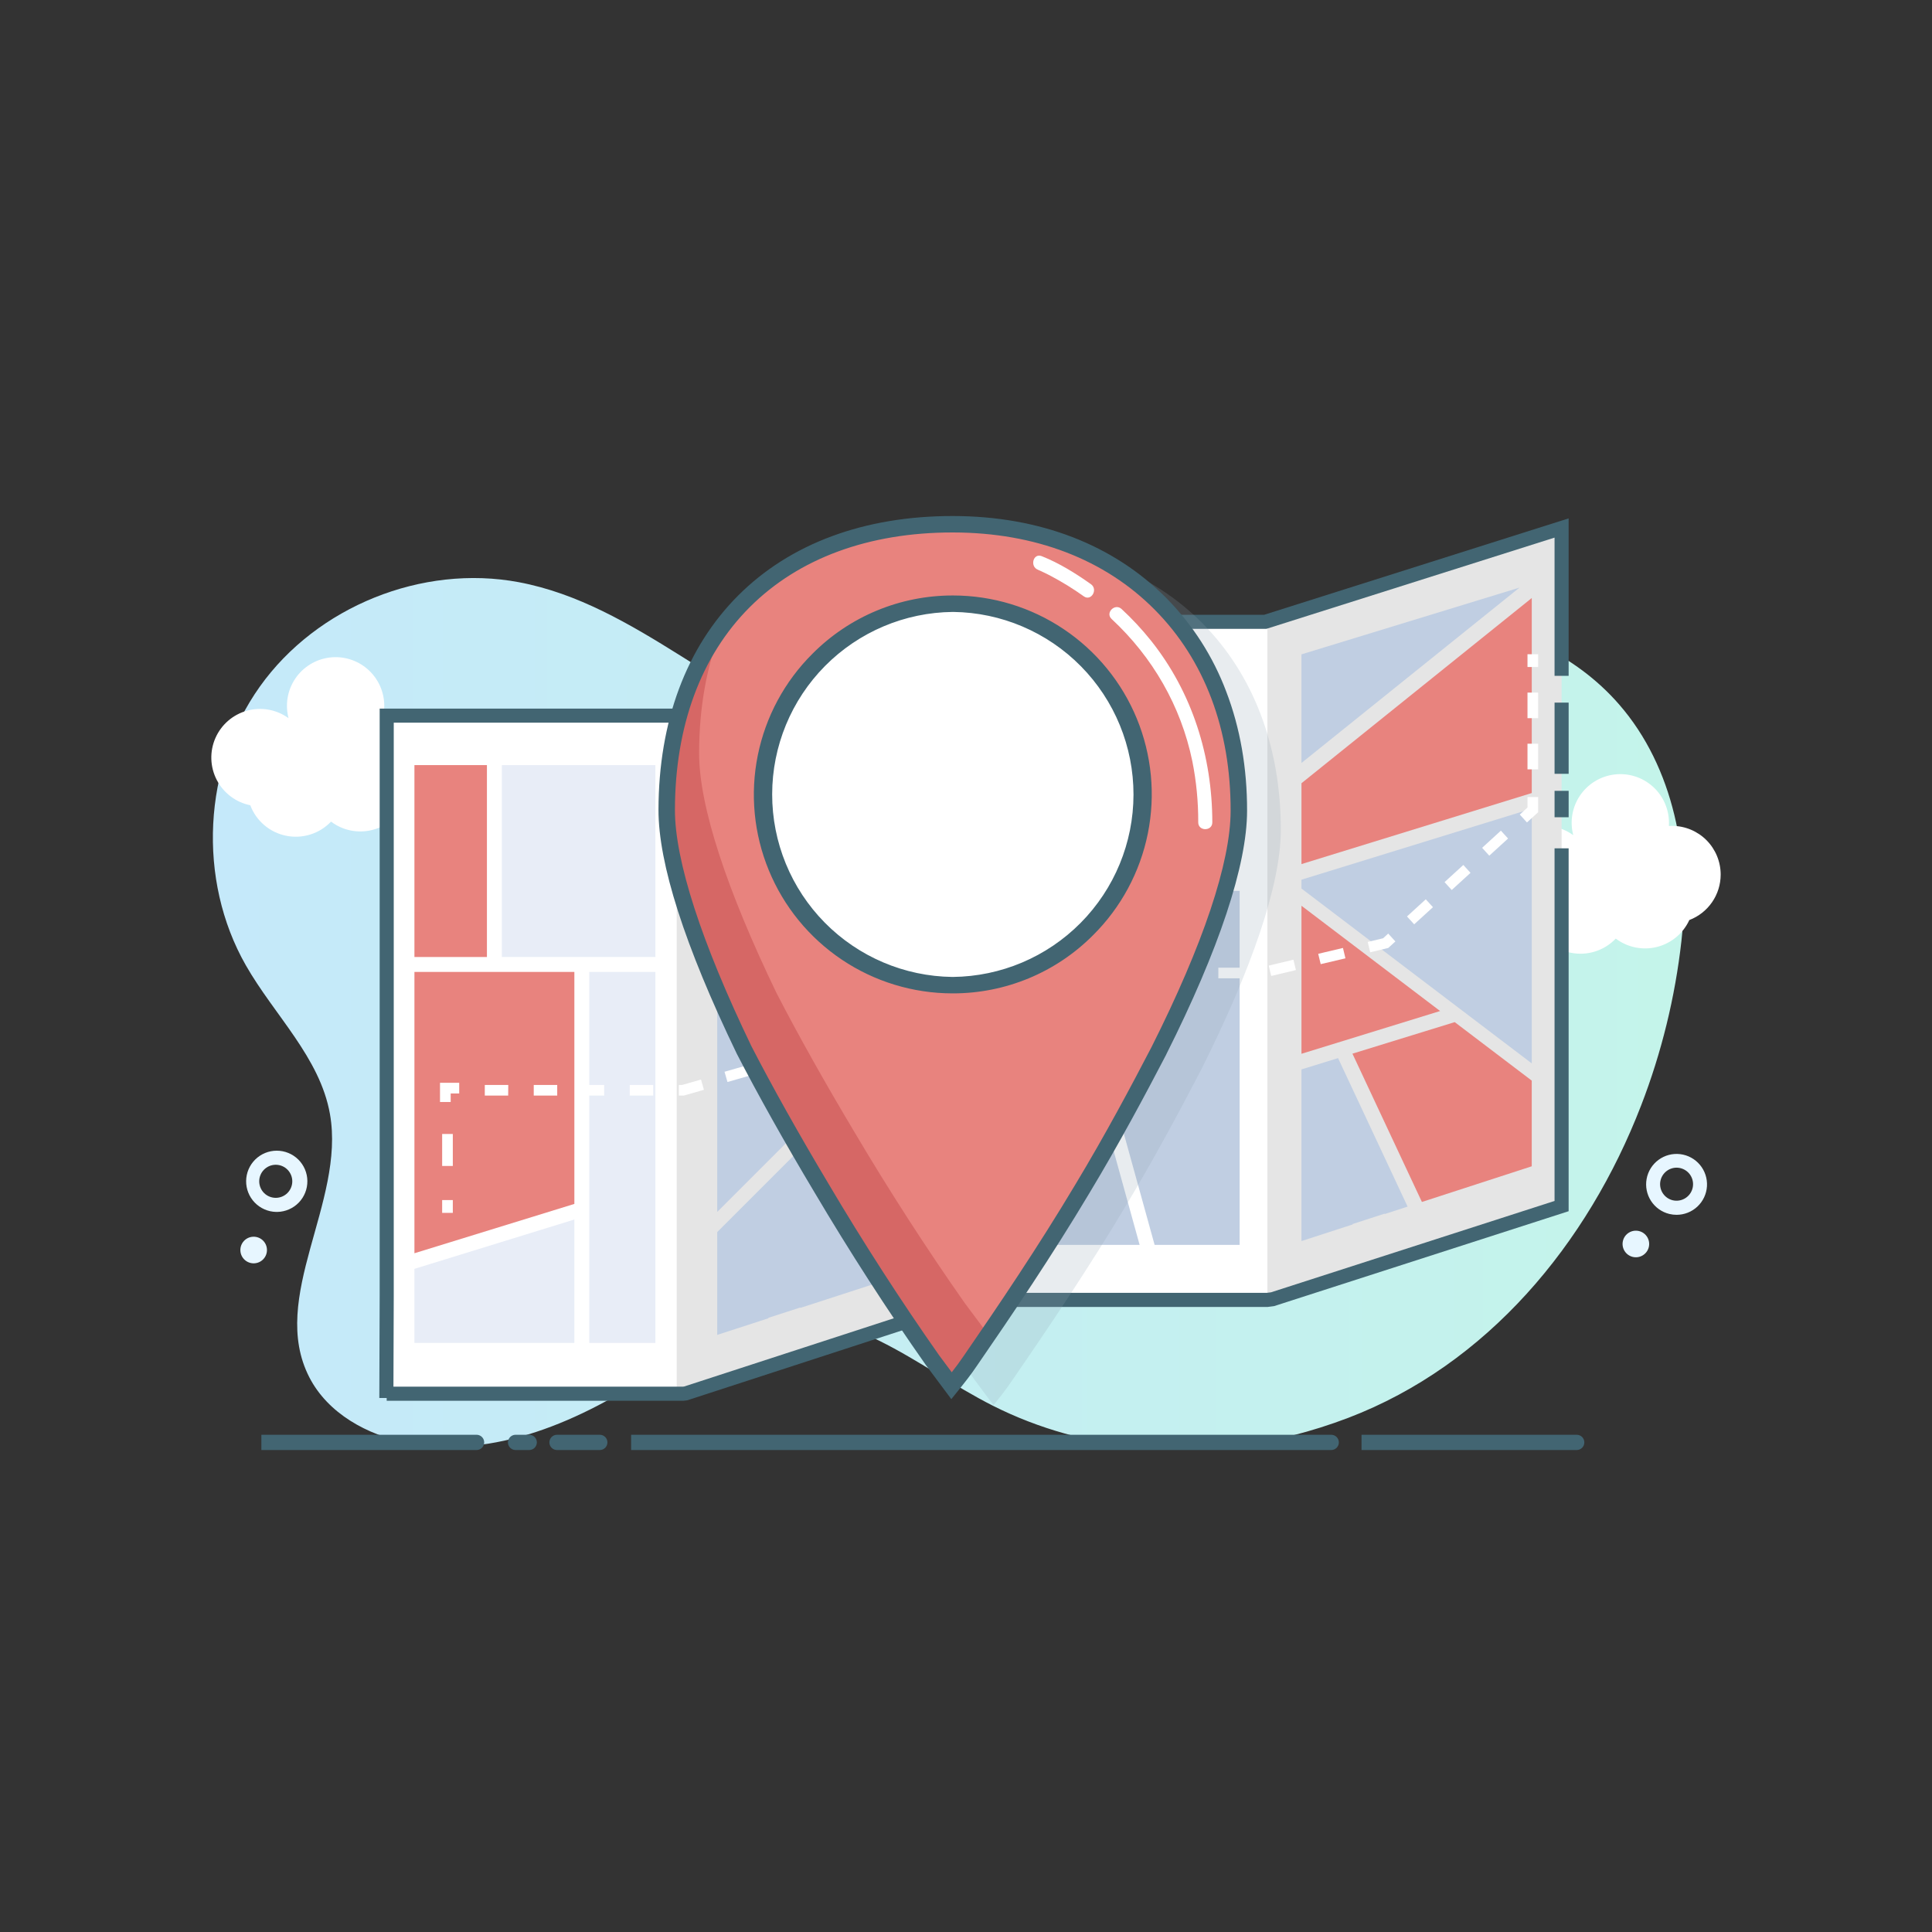 <svg width="128" height="128" viewBox="0 0 128 128" fill="none" xmlns="http://www.w3.org/2000/svg">
<rect x="0" y="0" width="128" height="128" fill="#333333" stroke="none"/>
<path d="M108.726 73.247C105.192 82.4 98.547 90.415 89.318 93.939C88.118 94.396 86.892 94.784 85.647 95.101C79.062 96.78 71.859 96.196 65.789 93.137C63.212 91.837 60.863 90.12 58.278 88.84C55.692 87.559 52.74 86.721 49.926 87.353C47.503 87.897 45.458 89.457 43.4 90.847C38.548 94.123 32.713 96.715 26.968 95.59C24.324 95.073 21.72 93.641 20.492 91.246C17.779 85.953 22.897 79.66 21.86 73.806C21.197 70.06 18.168 67.254 16.284 63.948C13.061 58.294 13.442 50.78 17.221 45.48C21 40.181 27.977 37.37 34.373 38.572C42.173 40.038 48.071 46.64 55.656 48.975C60.399 50.435 65.549 49.999 70.079 48.077C77.399 44.97 87.455 40.206 95.692 40.982C100.072 41.395 104.369 43.339 107.26 46.659C110.915 50.849 112.01 56.799 111.401 62.324C110.982 66.065 110.083 69.736 108.726 73.247Z" fill="url(#paint0_linear_261_11728)"/>
<path d="M111.077 80.485C110.915 80.485 110.753 80.465 110.595 80.427C110.096 80.304 109.663 79.995 109.384 79.564C109.105 79.133 109 78.611 109.093 78.105C109.185 77.6 109.467 77.148 109.881 76.844C110.294 76.539 110.809 76.404 111.319 76.465C111.829 76.527 112.297 76.781 112.626 77.176C112.955 77.57 113.121 78.076 113.091 78.589C113.06 79.102 112.834 79.584 112.46 79.936C112.086 80.288 111.591 80.485 111.077 80.485ZM111.077 77.361C110.81 77.362 110.553 77.46 110.353 77.638C110.153 77.816 110.025 78.061 109.993 78.326C109.962 78.591 110.028 78.859 110.181 79.079C110.332 79.299 110.56 79.456 110.819 79.52C110.969 79.556 111.126 79.56 111.278 79.531C111.43 79.503 111.574 79.442 111.7 79.354C111.827 79.266 111.934 79.152 112.014 79.019C112.093 78.887 112.144 78.739 112.162 78.585C112.181 78.432 112.166 78.276 112.12 78.129C112.074 77.981 111.997 77.845 111.895 77.729C111.792 77.614 111.667 77.521 111.525 77.457C111.385 77.394 111.232 77.361 111.077 77.361Z" fill="#E7F6FF"/>
<path d="M109.237 82.624C109.351 82.152 109.061 81.675 108.588 81.561C108.115 81.446 107.639 81.736 107.524 82.209C107.41 82.682 107.7 83.158 108.173 83.273C108.646 83.388 109.122 83.097 109.237 82.624Z" fill="#E7F6FF"/>
<path d="M18.292 80.293C17.758 80.281 17.25 80.059 16.878 79.675C16.506 79.292 16.301 78.777 16.307 78.242C16.313 77.708 16.529 77.198 16.909 76.822C17.289 76.447 17.802 76.236 18.336 76.236C18.87 76.236 19.383 76.447 19.763 76.822C20.142 77.198 20.359 77.708 20.364 78.242C20.37 78.777 20.165 79.292 19.794 79.675C19.422 80.059 18.914 80.281 18.38 80.293H18.292ZM18.292 77.169H18.246C17.957 77.175 17.683 77.295 17.482 77.503C17.282 77.71 17.171 77.988 17.174 78.276C17.177 78.565 17.294 78.841 17.499 79.044C17.704 79.246 17.981 79.36 18.269 79.36C18.558 79.36 18.835 79.246 19.04 79.044C19.245 78.841 19.362 78.565 19.365 78.276C19.368 77.988 19.257 77.71 19.057 77.503C18.856 77.295 18.582 77.175 18.293 77.169H18.292Z" fill="#E7F6FF"/>
<path d="M16.844 83.698C17.33 83.677 17.707 83.266 17.686 82.78C17.666 82.293 17.255 81.916 16.768 81.937C16.282 81.958 15.905 82.369 15.926 82.856C15.947 83.342 16.358 83.719 16.844 83.698Z" fill="#E7F6FF"/>
<path d="M69.139 47.494C68.655 47.495 68.186 47.322 67.818 47.007C67.451 46.693 67.207 46.257 67.133 45.778C67.059 45.3 67.159 44.81 67.414 44.399C67.669 43.988 68.063 43.681 68.525 43.535C68.986 43.389 69.485 43.413 69.93 43.603C70.375 43.793 70.738 44.136 70.953 44.57C71.167 45.004 71.219 45.5 71.099 45.969C70.979 46.438 70.695 46.849 70.299 47.127C69.959 47.365 69.554 47.493 69.139 47.494ZM69.132 44.37C68.849 44.37 68.577 44.479 68.372 44.675C68.167 44.87 68.046 45.137 68.033 45.42C68.02 45.703 68.117 45.98 68.304 46.194C68.49 46.407 68.752 46.54 69.034 46.565C69.316 46.59 69.597 46.505 69.818 46.328C70.039 46.151 70.184 45.896 70.221 45.615C70.259 45.334 70.186 45.05 70.019 44.821C69.852 44.593 69.603 44.437 69.325 44.387C69.261 44.376 69.197 44.37 69.132 44.37Z" fill="#E7F6FF"/>
<path d="M65.003 47.382C65.401 47.103 65.498 46.553 65.218 46.155C64.939 45.757 64.389 45.66 63.991 45.94C63.593 46.219 63.496 46.768 63.776 47.167C64.055 47.565 64.604 47.662 65.003 47.382Z" fill="#E7F6FF"/>
<path d="M113.999 57.944C114 57.089 113.661 56.269 113.058 55.663C112.454 55.058 111.634 54.718 110.779 54.717C110.708 54.717 110.637 54.717 110.567 54.724C110.572 54.654 110.574 54.583 110.574 54.511C110.574 54.053 110.476 53.6 110.287 53.183C110.098 52.765 109.823 52.393 109.478 52.09C109.134 51.788 108.73 51.562 108.291 51.428C107.853 51.295 107.391 51.256 106.937 51.315C106.482 51.373 106.046 51.528 105.656 51.769C105.266 52.01 104.932 52.331 104.676 52.711C104.42 53.091 104.248 53.521 104.171 53.973C104.095 54.425 104.115 54.888 104.232 55.331C103.842 55.048 103.395 54.857 102.921 54.77C102.447 54.683 101.961 54.703 101.496 54.829C101.031 54.955 100.601 55.183 100.236 55.497C99.871 55.811 99.582 56.203 99.388 56.644C99.194 57.084 99.101 57.563 99.117 58.044C99.132 58.525 99.255 58.996 99.477 59.424C99.698 59.851 100.012 60.224 100.396 60.514C100.78 60.804 101.224 61.004 101.696 61.1C101.889 61.611 102.208 62.064 102.624 62.418C103.039 62.772 103.538 63.014 104.073 63.122C104.608 63.231 105.162 63.201 105.682 63.037C106.202 62.873 106.673 62.58 107.049 62.184C107.434 62.474 107.879 62.675 108.352 62.771C108.825 62.866 109.312 62.855 109.779 62.737C110.248 62.619 110.682 62.398 111.053 62.09C111.424 61.781 111.72 61.394 111.922 60.955C112.532 60.723 113.058 60.311 113.429 59.773C113.8 59.235 113.999 58.597 113.999 57.944Z" fill="white"/>
<path d="M28.887 50.191C28.887 49.336 28.548 48.516 27.943 47.912C27.339 47.307 26.519 46.967 25.664 46.967C25.593 46.967 25.522 46.967 25.452 46.974C25.456 46.904 25.459 46.833 25.459 46.762C25.459 46.304 25.361 45.851 25.172 45.433C24.983 45.016 24.707 44.644 24.363 44.341C24.019 44.038 23.614 43.813 23.176 43.679C22.738 43.545 22.276 43.506 21.822 43.565C21.367 43.624 20.93 43.779 20.541 44.02C20.151 44.26 19.817 44.581 19.561 44.962C19.305 45.342 19.133 45.772 19.056 46.224C18.98 46.675 19 47.138 19.117 47.581C18.727 47.299 18.279 47.107 17.806 47.02C17.332 46.934 16.845 46.954 16.381 47.08C15.916 47.206 15.486 47.434 15.121 47.748C14.756 48.062 14.466 48.453 14.273 48.894C14.079 49.335 13.986 49.813 14.002 50.294C14.017 50.775 14.14 51.247 14.361 51.674C14.583 52.102 14.897 52.474 15.281 52.764C15.665 53.054 16.109 53.255 16.581 53.35C16.774 53.861 17.093 54.314 17.508 54.667C17.924 55.021 18.422 55.263 18.957 55.371C19.491 55.479 20.045 55.45 20.565 55.286C21.085 55.123 21.555 54.83 21.932 54.434C22.316 54.725 22.762 54.925 23.234 55.021C23.707 55.117 24.195 55.105 24.662 54.987C25.13 54.87 25.565 54.648 25.935 54.34C26.306 54.032 26.603 53.644 26.804 53.206C27.416 52.974 27.943 52.562 28.316 52.023C28.688 51.485 28.887 50.846 28.887 50.191Z" fill="white"/>
<g opacity="0.04">
<path opacity="0.04" d="M85.4 77.412H62.559L40.048 84.538V84.695H17.041V92.308H40.048V92.151L62.559 85.025H85.4V84.973L108.241 77.743V70.129L85.4 77.36V77.412Z" fill="#A8A8A8"/>
</g>
<path d="M45.669 47.636H26.032V92.559H45.669V47.636Z" fill="white"/>
<path d="M103.46 79.791L83.824 86.007V41.083L103.46 34.868V79.791Z" fill="#E5E5E5"/>
<path d="M83.965 41.083H64.329V86.007H83.965V41.083Z" fill="white"/>
<path d="M64.47 86.007L44.834 92.223V47.299L64.47 41.083V86.007Z" fill="#E5E5E5"/>
<path d="M43.421 64.393H39.041V88.973H43.421V64.393Z" fill="#E8EDF7"/>
<path d="M69.018 59.025H66.165V82.476H75.503L69.018 59.025Z" fill="#C0CEE2"/>
<path d="M70.011 59.025L76.496 82.476H82.129V59.025H70.011Z" fill="#C0CEE2"/>
<path d="M100.674 38.929L86.226 43.353V45.462V50.145V50.548L100.674 38.929Z" fill="#C0CEE2"/>
<path d="M86.226 51.891V52.227V57.248L101.483 52.541V45.462V39.621L86.226 51.891Z" fill="#E8837E"/>
<path d="M101.483 70.452V69.004V57.232V55.15V53.576L86.226 58.282V58.868L101.483 70.452Z" fill="#C0CEE2"/>
<path d="M47.518 81.628V88.409V88.44L50.907 87.34L50.912 87.308L53.031 86.622L53.027 86.651L62.775 83.486V83.464V77.301V75.219V66.371L47.518 81.628Z" fill="#C0CEE2"/>
<path d="M62.744 65.067L62.775 65.098V63.448V61.366V59.466L47.518 64.173V70.215V72.296V80.293L62.744 65.067Z" fill="#C0CEE2"/>
<path d="M95.411 66.983L86.226 60.009V63.999V66.08V69.816L95.411 66.983Z" fill="#E8837E"/>
<path d="M38.053 79.763V64.393H27.457V83.031L38.053 79.763Z" fill="#E8837E"/>
<path d="M27.457 84.065V88.973H38.053V80.796L27.457 84.065Z" fill="#E8EDF7"/>
<path d="M101.906 43.344H101.2V44.191H101.906V43.344Z" fill="white"/>
<path d="M101.906 50.972H101.2V49.273H101.906V50.972ZM101.906 47.581H101.2V45.886H101.906V47.581Z" fill="white"/>
<path d="M101.165 54.489L100.689 53.967L101.2 53.501V52.809H101.906V53.812L101.165 54.489Z" fill="white"/>
<path d="M82.41 64.817H80.718V64.111H82.413L82.41 64.817ZM79.162 64.817H77.466V64.111H79.162L79.162 64.817ZM75.771 64.817H74.076V64.111H75.771V64.817ZM84.22 64.661L84.056 63.974L85.694 63.582L85.858 64.269L84.22 64.661ZM87.5 63.877L87.335 63.193L88.975 62.804L89.139 63.492L87.5 63.877ZM90.78 63.093L90.616 62.406L91.635 62.163L91.972 61.852L92.448 62.373L91.976 62.804L90.78 63.093ZM93.693 61.239L93.217 60.718L94.461 59.581L94.937 60.103L93.693 61.239ZM96.181 58.965L95.705 58.443L96.949 57.306L97.425 57.828L96.181 58.965ZM98.669 56.691L98.194 56.17L99.438 55.033L99.914 55.554L98.669 56.691Z" fill="white"/>
<path d="M71.454 65.378L70.828 65.051L71.319 64.11H72.38V64.816H71.747L71.454 65.378Z" fill="white"/>
<path d="M68.797 70.322L68.171 69.995L68.826 68.741L69.452 69.068L68.797 70.322ZM70.107 67.814L69.481 67.488L70.136 66.234L70.762 66.561L70.107 67.814Z" fill="white"/>
<path d="M67.441 72.916L66.724 71.584L67.346 71.248L67.432 71.409L67.516 71.248L68.142 71.574L67.441 72.916Z" fill="white"/>
<path d="M65.903 68.57L65.282 68.905L66.003 70.244L66.624 69.909L65.903 68.57Z" fill="white"/>
<path d="M64.561 67.567L64.294 67.071L63.752 67.226L63.558 66.547L64.646 66.235L65.183 67.232L64.561 67.567Z" fill="white"/>
<path d="M45.298 72.586H44.975V71.88H45.199L46.443 71.523L46.637 72.202L45.298 72.586ZM43.276 72.586H41.721V71.88H43.276V72.586ZM40.028 72.586H38.472V71.88H40.028V72.586ZM36.917 72.586H35.362V71.88H36.917V72.586ZM33.668 72.586H32.119V71.88H33.674L33.668 72.586ZM48.197 71.686L48.002 71.007L49.557 70.561L49.752 71.239L48.197 71.686ZM51.308 70.794L51.113 70.115L52.668 69.669L52.863 70.348L51.308 70.794ZM54.418 69.902L54.224 69.223L55.779 68.778L55.973 69.456L54.418 69.902ZM57.528 69.01L57.334 68.331L58.889 67.886L59.084 68.564L57.528 69.01ZM60.639 68.118L60.444 67.439L62 66.994L62.194 67.672L60.639 68.118Z" fill="white"/>
<path d="M29.859 73.01H29.152V71.738H30.424V72.445H29.859V73.01Z" fill="white"/>
<path d="M30 75.129H29.294V77.248H30V75.129Z" fill="white"/>
<path d="M30 79.508H29.294V80.356H30V79.508Z" fill="white"/>
<path d="M43.421 50.69H33.249V63.404H43.421V50.69Z" fill="#E8EDF7"/>
<path d="M32.26 50.69H27.457V63.404H32.26V50.69Z" fill="#E8837E"/>
<path d="M96.379 67.718L89.603 69.808L94.205 79.633L101.482 77.27V77.249V71.593L96.379 67.718Z" fill="#E8837E"/>
<path d="M93.257 79.941L88.65 70.103L86.226 70.851V82.192V82.224L89.614 81.124L89.62 81.093L91.739 80.406L91.734 80.435L93.257 79.941Z" fill="#C0CEE2"/>
<path d="M26.064 92.624L25.13 92.621L25.154 85.837V46.947H44.761L64.252 40.777L66.842 40.731H83.752L103.926 34.344V44.775H102.993V35.619L83.896 41.664H66.847L64.405 41.707L44.906 47.88H26.087V85.839L26.064 92.624Z" fill="#426572"/>
<path d="M45.284 92.804H25.62V91.871H45.23L45.328 91.859L64.395 85.654H83.935L84.205 85.62L102.993 79.566V56.205H103.926V80.246L84.41 86.534L83.995 86.588H64.544L45.528 92.775L45.284 92.804Z" fill="#426572"/>
<path d="M103.927 52.395H102.994V54.145H103.927V52.395Z" fill="#426572"/>
<path d="M103.927 46.55H102.994V51.267H103.927V46.55Z" fill="#426572"/>
<path opacity="0.2" d="M65.944 36.02C54.255 35.995 46.97 43.351 46.948 54.934C46.941 58.511 48.824 64.099 52.074 70.845C53.542 73.692 55.325 76.854 57.215 80.021C59.523 83.921 62.041 87.823 64.562 91.408L65.822 93.097C66.244 92.57 66.666 92.045 67.088 91.413C69.624 87.734 72.159 83.948 74.484 80.061C76.388 76.905 78.079 73.75 79.559 70.909C82.944 64.177 84.85 58.599 84.858 55.02C84.882 43.748 77.317 36.045 65.944 36.02ZM65.877 66.557C58.927 66.542 53.253 60.844 53.269 53.893C53.284 46.942 58.983 41.27 65.933 41.285C72.883 41.299 78.557 46.998 78.541 53.948C78.524 60.897 72.829 66.572 65.878 66.557L65.877 66.557Z" fill="#8DA3B2"/>
<path d="M75.64 52.407C75.625 59.36 69.926 65.033 62.976 65.017C56.957 65.004 51.894 60.728 50.657 55.064C50.53 54.337 50.468 53.601 50.47 52.863C50.483 45.914 56.182 40.239 63.132 40.253C69.142 40.267 74.198 44.53 75.446 50.178C75.446 50.181 75.446 50.184 75.446 50.187C75.577 50.92 75.641 51.663 75.64 52.407Z" fill="white"/>
<path d="M63.168 34.639C51.48 34.613 44.197 41.969 44.171 53.55C44.163 57.127 46.047 62.715 49.297 69.461C50.765 72.308 52.547 75.471 54.438 78.637C56.746 82.538 59.263 86.44 61.784 90.024L63.044 91.713C63.466 91.186 63.889 90.661 64.311 90.03C66.847 86.35 69.382 82.565 71.707 78.677C73.61 75.521 75.302 72.367 76.781 69.525C80.166 62.793 82.073 57.216 82.081 53.636C82.106 42.367 74.541 34.663 63.168 34.639ZM63.102 65.175C56.152 65.16 50.478 59.46 50.493 52.512C50.508 45.564 56.207 39.888 63.156 39.902C70.106 39.917 75.781 45.618 75.766 52.566C75.751 59.514 70.052 65.191 63.102 65.175Z" fill="#E8837E"/>
<path d="M76.052 71.202C74.752 73.666 73.303 76.319 71.702 78.971C69.379 82.859 66.843 86.647 64.307 90.324C63.885 90.956 63.463 91.48 63.04 92.008L61.78 90.319C59.261 86.734 56.741 82.832 54.434 78.932C52.544 75.767 50.762 72.605 49.294 69.757C46.043 63.01 44.161 57.425 44.167 53.845C44.178 49.065 45.424 45.006 47.706 41.887C46.802 44.239 46.324 46.919 46.317 49.873C46.309 53.45 48.192 59.039 51.443 65.784C52.911 68.631 54.693 71.794 56.584 74.96C58.891 78.86 61.409 82.762 63.929 86.347L65.189 88.036C65.612 87.508 66.034 86.984 66.457 86.352C68.992 82.673 71.528 78.887 73.852 74.999C74.621 73.728 75.353 72.455 76.052 71.202Z" fill="#D66765"/>
<path d="M63.027 92.696L61.337 90.431C58.815 86.844 56.267 82.894 53.968 79.007C51.996 75.712 50.213 72.524 48.811 69.807L48.805 69.794C45.36 62.644 43.618 57.211 43.626 53.645C43.638 47.802 45.465 42.894 48.909 39.451C52.352 36.008 57.262 34.188 63.105 34.188H63.166C68.882 34.2 73.763 36.082 77.282 39.631C79.019 41.393 80.368 43.5 81.24 45.816C82.164 48.226 82.629 50.889 82.622 53.729C82.615 57.327 80.762 62.905 77.265 69.861V69.868C75.947 72.397 74.178 75.725 72.174 79.049C69.69 83.207 67.032 87.137 64.76 90.433C64.334 91.069 63.905 91.607 63.486 92.127L63.027 92.696ZM62.224 89.799L63.056 90.916C63.326 90.571 63.59 90.216 63.857 89.822C66.123 86.534 68.769 82.622 71.237 78.49C73.227 75.192 74.985 71.884 76.292 69.37C79.713 62.566 81.524 57.157 81.532 53.728C81.544 48.334 79.806 43.724 76.507 40.398C73.199 37.059 68.584 35.288 63.164 35.277H63.105C57.556 35.277 52.914 36.987 49.678 40.221C46.441 43.454 44.726 48.099 44.716 53.648C44.709 56.999 46.461 62.417 49.784 69.315C51.175 72.013 52.946 75.172 54.905 78.451C57.188 82.313 59.719 86.236 62.224 89.799ZM63.127 65.814H63.098C60.491 65.811 57.943 65.035 55.778 63.583C53.613 62.131 51.927 60.069 50.935 57.657C49.943 55.246 49.689 52.595 50.206 50.039C50.723 47.484 51.986 45.139 53.837 43.303C55.055 42.081 56.503 41.111 58.097 40.45C59.691 39.789 61.4 39.45 63.126 39.452H63.154C65.761 39.455 68.309 40.231 70.474 41.684C72.639 43.136 74.325 45.198 75.317 47.609C76.308 50.02 76.562 52.671 76.046 55.226C75.529 57.782 74.266 60.126 72.415 61.962C71.198 63.185 69.75 64.155 68.156 64.816C66.562 65.477 64.853 65.816 63.127 65.814ZM63.127 40.542C59.944 40.574 56.902 41.861 54.661 44.122C52.42 46.384 51.162 49.437 51.158 52.621C51.155 55.804 52.407 58.861 54.643 61.127C56.879 63.393 59.918 64.686 63.101 64.725H63.128C66.311 64.693 69.353 63.406 71.594 61.145C73.835 58.883 75.093 55.83 75.097 52.646C75.1 49.463 73.848 46.406 71.612 44.14C69.376 41.874 66.337 40.581 63.154 40.542H63.127Z" fill="#426572"/>
<path d="M88.198 96.068H41.813V95.057H88.198C88.332 95.057 88.46 95.11 88.555 95.205C88.65 95.3 88.703 95.428 88.703 95.563C88.703 95.697 88.65 95.825 88.555 95.92C88.46 96.015 88.332 96.068 88.198 96.068Z" fill="#426572"/>
<path d="M39.739 96.068H36.903C36.769 96.068 36.64 96.015 36.545 95.92C36.451 95.825 36.398 95.697 36.398 95.563C36.398 95.428 36.451 95.3 36.545 95.205C36.64 95.11 36.769 95.057 36.903 95.057H39.739C39.873 95.057 40.001 95.11 40.096 95.205C40.191 95.3 40.244 95.428 40.244 95.563C40.244 95.697 40.191 95.825 40.096 95.92C40.001 96.015 39.873 96.068 39.739 96.068Z" fill="#426572"/>
<path d="M35.062 96.068H34.159C34.025 96.068 33.896 96.015 33.801 95.92C33.707 95.825 33.653 95.697 33.653 95.563C33.653 95.428 33.707 95.3 33.801 95.205C33.896 95.11 34.025 95.057 34.159 95.057H35.062C35.196 95.057 35.325 95.11 35.42 95.205C35.514 95.3 35.568 95.428 35.568 95.563C35.568 95.697 35.514 95.825 35.42 95.92C35.325 96.015 35.196 96.068 35.062 96.068Z" fill="#426572"/>
<path d="M104.462 96.068H90.205V95.057H104.462C104.595 95.057 104.724 95.11 104.819 95.205C104.914 95.3 104.967 95.428 104.967 95.563C104.967 95.697 104.914 95.825 104.819 95.92C104.724 96.015 104.595 96.068 104.462 96.068Z" fill="#426572"/>
<path d="M31.574 96.068H17.316V95.057H31.574C31.708 95.057 31.836 95.11 31.931 95.205C32.026 95.3 32.079 95.428 32.079 95.563C32.079 95.697 32.026 95.825 31.931 95.92C31.836 96.015 31.708 96.068 31.574 96.068Z" fill="#426572"/>
<path d="M73.648 41.011C76.364 43.531 78.242 46.785 78.993 50.424C79.261 51.76 79.392 53.121 79.386 54.484C79.386 55.084 80.319 55.085 80.319 54.484C80.314 50.107 78.991 45.873 76.251 42.437C75.656 41.694 75.007 40.996 74.308 40.349C73.868 39.941 73.206 40.6 73.647 41.009L73.648 41.011Z" fill="white"/>
<path d="M68.762 37.746L68.817 37.769C68.667 37.709 68.894 37.804 68.929 37.819C69.156 37.923 69.38 38.034 69.602 38.149C70.367 38.553 71.104 39.007 71.807 39.51C72.298 39.857 72.765 39.049 72.278 38.704C71.262 37.984 70.174 37.305 69.013 36.846C68.454 36.626 68.212 37.528 68.764 37.746H68.762Z" fill="white"/>
<defs>
<linearGradient id="paint0_linear_261_11728" x1="14.103" y1="67.161" x2="111.558" y2="67.161" gradientUnits="userSpaceOnUse">
<stop stop-color="#C5E9FA"/>
<stop offset="1" stop-color="#C4F4EA"/>
</linearGradient>
</defs>
</svg>
